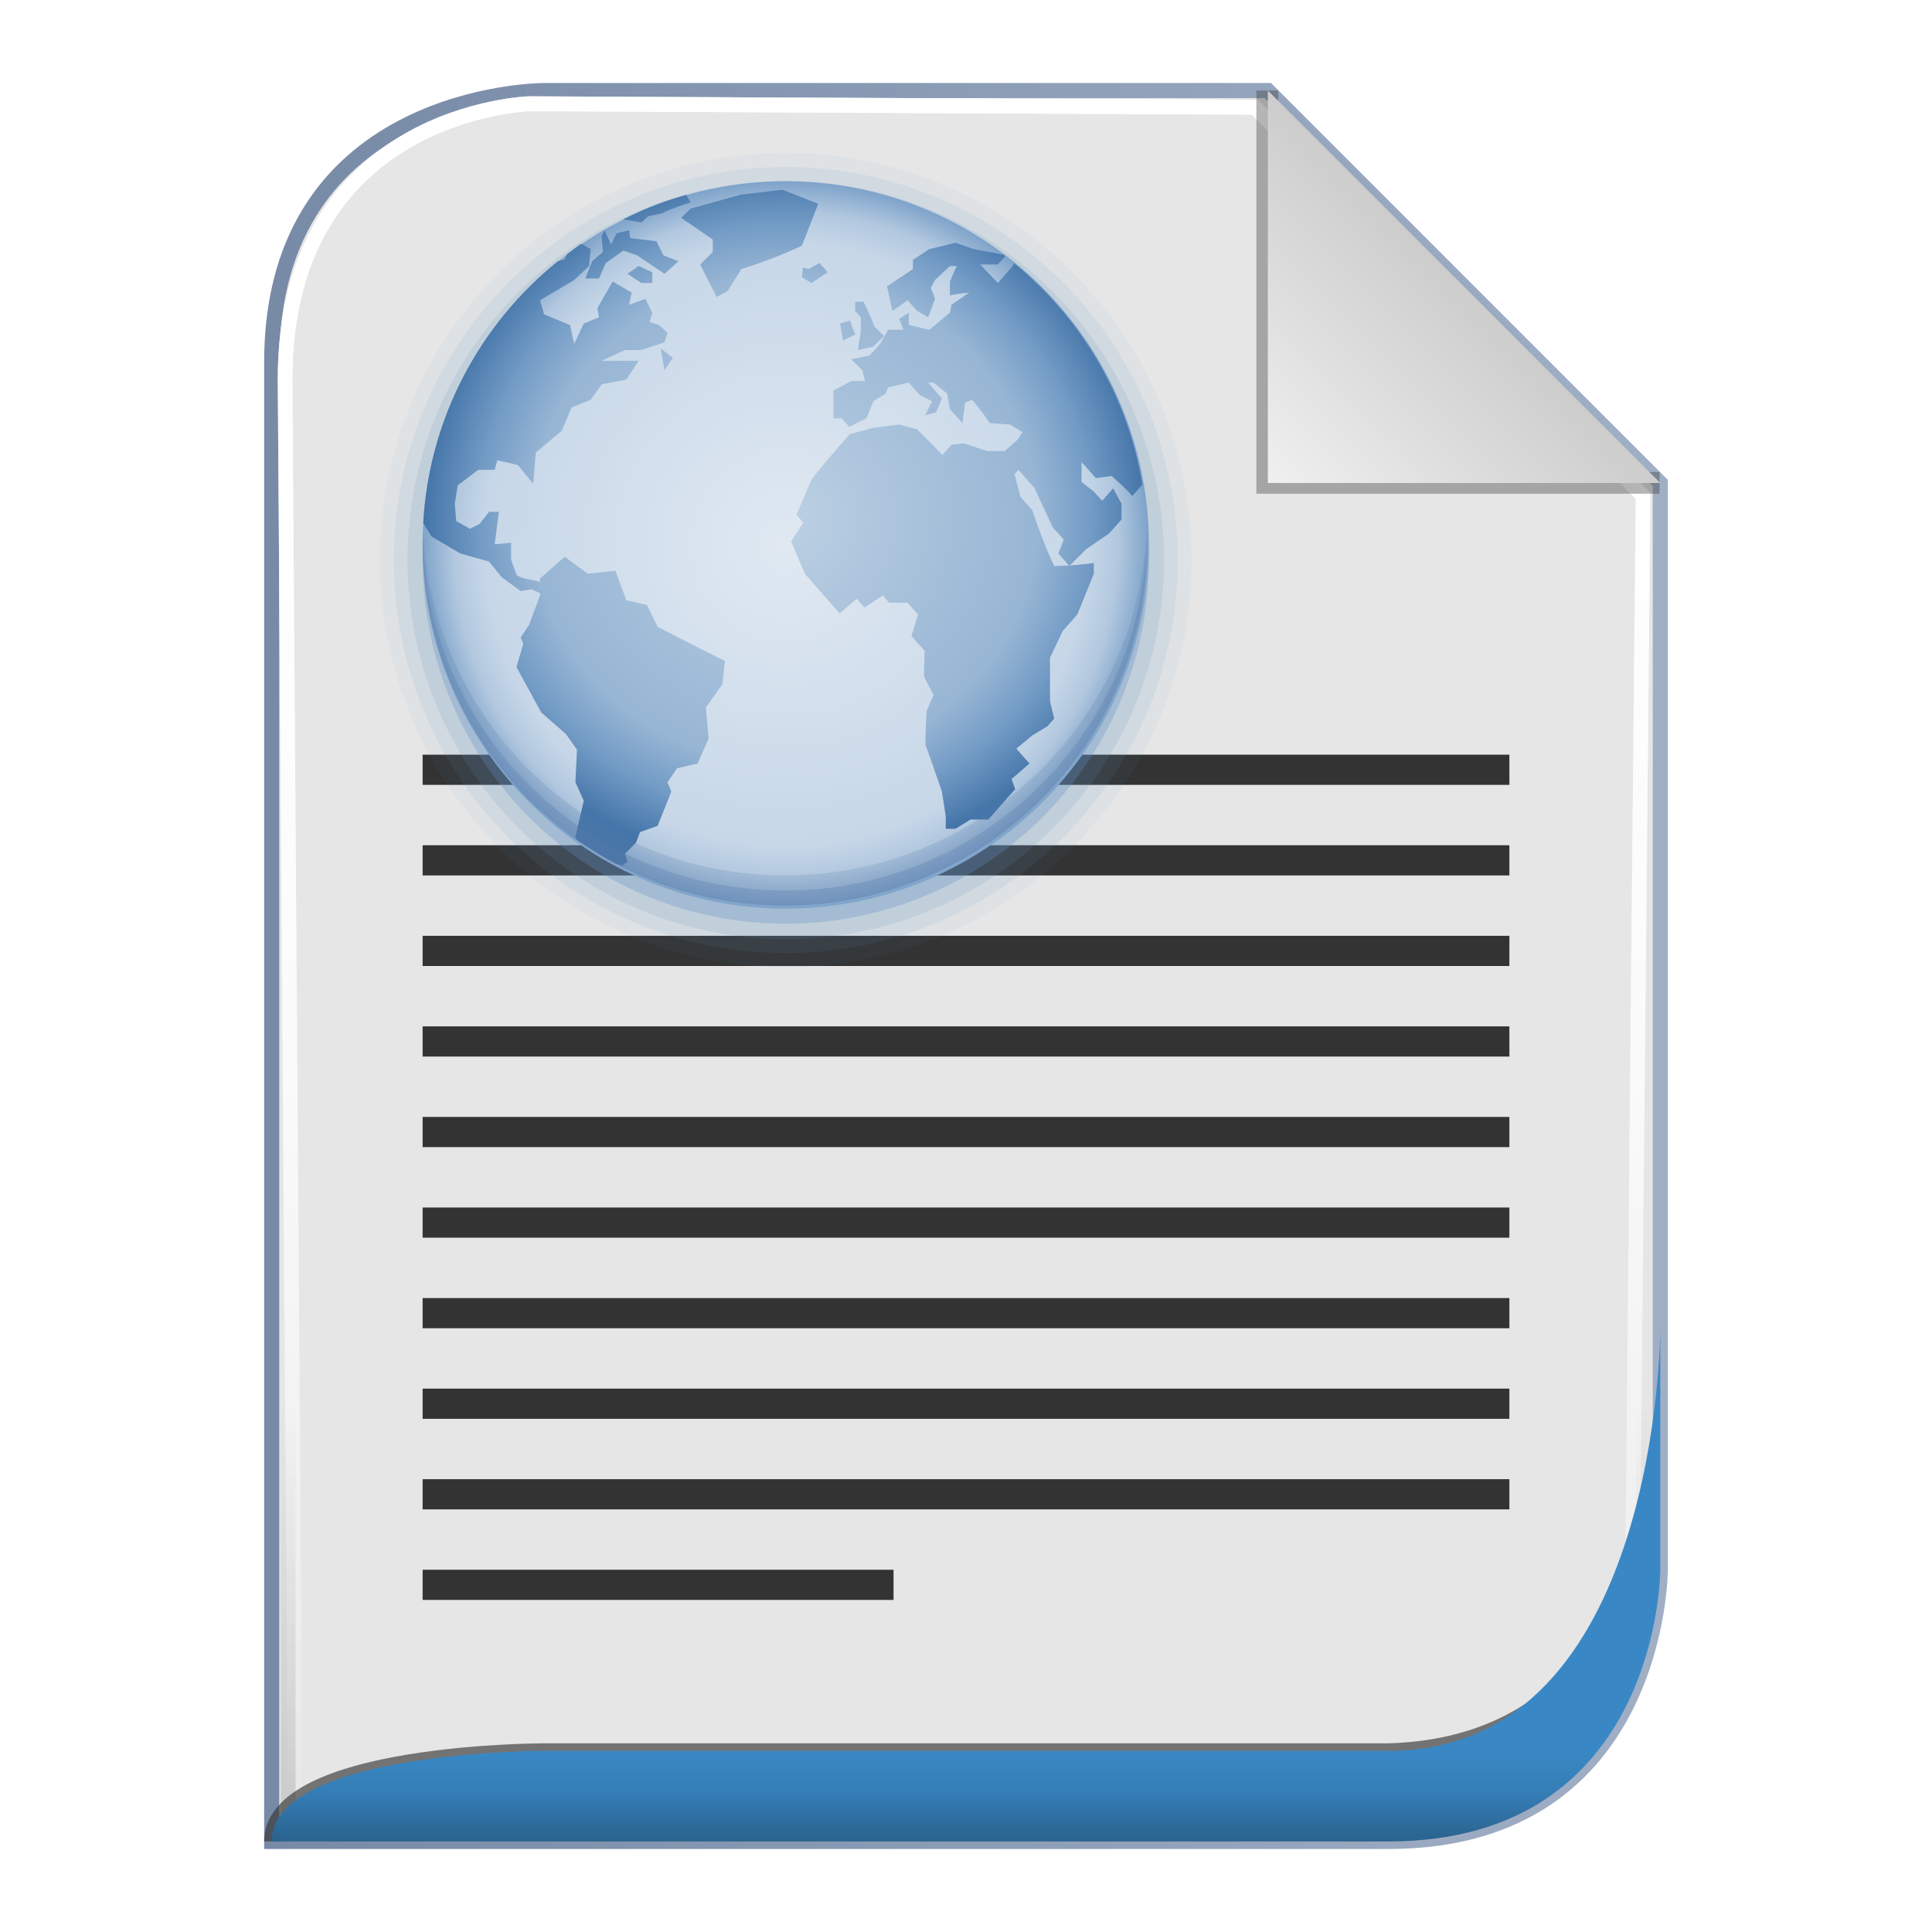 <?xml version="1.0" encoding="UTF-8" standalone="no"?>
<!-- Created with Inkscape (http://www.inkscape.org/) -->

<svg
   xmlns:svg="http://www.w3.org/2000/svg"
   xmlns="http://www.w3.org/2000/svg"
   xmlns:xlink="http://www.w3.org/1999/xlink"
   version="1.1"
   width="128"
   height="128"
   id="svg3722">
  <defs
     id="defs3724">
    <filter
       color-interpolation-filters="sRGB"
       id="filter3610">
      <feGaussianBlur
         id="feGaussianBlur3612"
         stdDeviation="1.56" />
    </filter>
    <linearGradient
       x1="18"
       y1="361"
       x2="110"
       y2="361"
       id="linearGradient3720"
       xlink:href="#linearGradient5884"
       gradientUnits="userSpaceOnUse" />
    <linearGradient
       id="linearGradient5884">
      <stop
         id="stop5886"
         style="stop-color:#778aa6;stop-opacity:1"
         offset="0" />
      <stop
         id="stop5888"
         style="stop-color:#a0afc5;stop-opacity:1"
         offset="1" />
    </linearGradient>
    <linearGradient
       x1="56.655"
       y1="5.5"
       x2="56.655"
       y2="122.51"
       id="linearGradient3805"
       xlink:href="#linearGradient3694"
       gradientUnits="userSpaceOnUse"
       gradientTransform="matrix(0.983,0,0,0.992,0.771,297.967)" />
    <linearGradient
       id="linearGradient3694">
      <stop
         id="stop3696"
         style="stop-color:#ffffff;stop-opacity:1"
         offset="0" />
      <stop
         id="stop3700"
         style="stop-color:#ffffff;stop-opacity:0.675"
         offset="0.5" />
      <stop
         id="stop3698"
         style="stop-color:#ffffff;stop-opacity:0"
         offset="1" />
    </linearGradient>
    <filter
       color-interpolation-filters="sRGB"
       id="filter3778">
      <feGaussianBlur
         id="feGaussianBlur3780"
         stdDeviation="0.518" />
    </filter>
    <linearGradient
       x1="56.655"
       y1="5.5"
       x2="56.655"
       y2="122.51"
       id="linearGradient3807"
       xlink:href="#linearGradient3694"
       gradientUnits="userSpaceOnUse"
       gradientTransform="matrix(0.983,0,0,0.992,0.771,297.967)" />
    <linearGradient
       id="linearGradient3836">
      <stop
         id="stop3838"
         style="stop-color:#ffffff;stop-opacity:1"
         offset="0" />
      <stop
         id="stop3840"
         style="stop-color:#ffffff;stop-opacity:0.675"
         offset="0.5" />
      <stop
         id="stop3842"
         style="stop-color:#ffffff;stop-opacity:0"
         offset="1" />
    </linearGradient>
    <filter
       color-interpolation-filters="sRGB"
       id="filter3702">
      <feGaussianBlur
         id="feGaussianBlur3704"
         stdDeviation="0.514" />
    </filter>
    <filter
       color-interpolation-filters="sRGB"
       id="filter3676">
      <feGaussianBlur
         id="feGaussianBlur3678"
         stdDeviation="0.36" />
    </filter>
    <linearGradient
       x1="102"
       y1="14"
       x2="92"
       y2="24"
       id="linearGradient3393"
       xlink:href="#linearGradient3649"
       gradientUnits="userSpaceOnUse"
       gradientTransform="matrix(1.444,0,0,1.444,-48.889,294.333)" />
    <linearGradient
       id="linearGradient3649">
      <stop
         id="stop3651"
         style="stop-color:#c9c9c9;stop-opacity:1"
         offset="0" />
      <stop
         id="stop3653"
         style="stop-color:#f0f0f0;stop-opacity:1"
         offset="1" />
    </linearGradient>
    <linearGradient
       x1="64"
       y1="122.5"
       x2="64"
       y2="93.86"
       id="linearGradient3811"
       xlink:href="#linearGradient3758"
       gradientUnits="userSpaceOnUse" />
    <linearGradient
       id="linearGradient3758">
      <stop
         id="stop3760"
         style="stop-color:#333333;stop-opacity:1"
         offset="0" />
      <stop
         id="stop3762"
         style="stop-color:#333333;stop-opacity:0"
         offset="1" />
    </linearGradient>
    <filter
       color-interpolation-filters="sRGB"
       id="filter3782">
      <feGaussianBlur
         id="feGaussianBlur3784"
         stdDeviation="1.041" />
    </filter>
    <filter
       color-interpolation-filters="sRGB"
       id="filter3728">
      <feGaussianBlur
         id="feGaussianBlur3730"
         stdDeviation="0.578" />
    </filter>
    <linearGradient
       x1="62"
       y1="413"
       x2="62"
       y2="419"
       id="linearGradient3388"
       xlink:href="#linearGradient3636"
       gradientUnits="userSpaceOnUse" />
    <linearGradient
       id="linearGradient3636">
      <stop
         id="stop3638"
         style="stop-color:#3988c5;stop-opacity:1"
         offset="0" />
      <stop
         id="stop3644"
         style="stop-color:#347cb4;stop-opacity:1"
         offset="0.5" />
      <stop
         id="stop3640"
         style="stop-color:#2a628d;stop-opacity:1"
         offset="1" />
    </linearGradient>
    <linearGradient
       x1="62"
       y1="413"
       x2="62"
       y2="419"
       id="linearGradient3875"
       xlink:href="#linearGradient3636"
       gradientUnits="userSpaceOnUse" />
    <radialGradient
       cx="372.905"
       cy="376.397"
       r="364.525"
       fx="372.905"
       fy="376.397"
       id="radialGradient3046"
       xlink:href="#linearGradient3870"
       gradientUnits="userSpaceOnUse"
       gradientTransform="matrix(1,0,0,0.987,0,5.047)" />
    <linearGradient
       id="linearGradient3870">
      <stop
         id="stop3872"
         style="stop-color:#e0e9f2;stop-opacity:1"
         offset="0" />
      <stop
         id="stop3902"
         style="stop-color:#c7d7e8;stop-opacity:1"
         offset="0.828" />
      <stop
         id="stop5311"
         style="stop-color:#b2c8df;stop-opacity:1"
         offset="0.914" />
      <stop
         id="stop3874"
         style="stop-color:#7ea3ca;stop-opacity:1"
         offset="1" />
    </linearGradient>
    <radialGradient
       cx="25.103"
       cy="22.635"
       r="19.19"
       fx="25.103"
       fy="22.635"
       id="radialGradient2720"
       xlink:href="#linearGradient3904"
       gradientUnits="userSpaceOnUse"
       gradientTransform="matrix(1.243,-1.228748e-8,1.1872434e-8,1.201,16.808,19.216)" />
    <linearGradient
       id="linearGradient3904">
      <stop
         id="stop3906"
         style="stop-color:#bcd0e3;stop-opacity:1"
         offset="0" />
      <stop
         id="stop3908"
         style="stop-color:#97b5d4;stop-opacity:1"
         offset="0.703" />
      <stop
         id="stop5309"
         style="stop-color:#729bc5;stop-opacity:1"
         offset="0.851" />
      <stop
         id="stop3910"
         style="stop-color:#4575a9;stop-opacity:1"
         offset="1" />
    </linearGradient>
  </defs>
  <g
     transform="translate(0,-297)"
     id="layer1">
    <g
       id="g3799">
      <path
         d="m 18,419 74,0 c 18,0 18,-18 18,-18 l 0,-72 c 0,0 -26,-26 -26,-26 l -48,0 c 0,0 -18,0 -18,18 l 0,98 z"
         id="path2832"
         style="opacity:0.9;fill:#000000;fill-opacity:1;stroke:none;filter:url(#filter3610)" />
      <path
         d="m 18,419 74,0 c 18,0 18,-18 18,-18 l 0,-72 c 0,0 -26,-26 -26,-26 l -48,0 c 0,0 -18,0 -18,18 l 0,98 z"
         id="path3627"
         style="fill:#e6e6e6;fill-opacity:1;stroke:url(#linearGradient3720)" />
      <path
         d="m 18.457,419.006 72.707,0 c 17.685,0 17.685,-17.858 17.685,-17.858 l 0.708,-71.433 c 0,0 -26.254,-25.795 -26.254,-25.795 l -49.05,-0.232 c 0,0 -16.505,0.464 -16.505,18.322 l 0.708,96.997 z"
         transform="matrix(0.98,0,0,0.998,1.493,0.794)"
         id="path3684"
         style="opacity:0.9;fill:none;stroke:url(#linearGradient3805);stroke-width:0.988;stroke-linecap:butt;stroke-linejoin:miter;stroke-miterlimit:4;stroke-opacity:1;stroke-dasharray:none;filter:url(#filter3778)" />
      <path
         d="m 18.457,419.006 72.707,0 c 17.685,0 17.685,-17.858 17.685,-17.858 l 0.708,-71.433 c 0,0 -26.254,-25.795 -26.254,-25.795 l -49.05,-0.232 c 0,0 -16.505,0.464 -16.505,18.322 l 0.708,96.997 z"
         transform="matrix(0.98,0,0,0.998,1.493,0.794)"
         id="path3766"
         style="fill:none;stroke:url(#linearGradient3807);stroke-width:0.988;stroke-linecap:butt;stroke-linejoin:miter;stroke-miterlimit:4;stroke-opacity:1;stroke-dasharray:none;filter:url(#filter3702)" />
      <path
         d="M 92,6 92,24 l 18,3e-6"
         transform="matrix(1.444,0,0,1.444,-48.889,294.333)"
         id="path3639"
         style="opacity:0.6;fill:none;stroke:#333333;stroke-width:1px;stroke-linecap:butt;stroke-linejoin:miter;stroke-opacity:1;filter:url(#filter3676)" />
      <path
         d="m 84,303 0,26 26,0 -26,-26 z"
         id="path3629"
         style="fill:url(#linearGradient3393);fill-opacity:1;stroke:none" />
      <path
         d="m 18,122 74,0 c 18,0 18,-18 18,-18 l 0,-72 C 110,32 84,6 84,6 L 36,6 C 36,6 18,6 18,24 l 0,98 z"
         transform="matrix(0.976,0,0,0.992,1.525,297.036)"
         id="path3726"
         style="opacity:0.4;fill:none;stroke:url(#linearGradient3811);stroke-width:1px;stroke-linecap:butt;stroke-linejoin:miter;stroke-opacity:1;filter:url(#filter3782)" />
      <path
         d="m 18,419 c 0,-6 18,-6 18,-6 l 56,0 c 16.38,-0.463 17.389,-17.306 17.389,-17.306"
         id="path3722"
         style="opacity:0.8;fill:none;stroke:#333333;stroke-width:1px;stroke-linecap:butt;stroke-linejoin:miter;stroke-opacity:1;filter:url(#filter3728)" />
      <path
         d="m 18,419 74,0 c 18,0 18,-18 18,-18 0,0 0,-16 0,-16 0,0 0,28 -18,28 l -56,0 c 0,0 -18,0 -18,6 z"
         id="path3822"
         style="fill:url(#linearGradient3875);fill-opacity:1;stroke:none" />
    </g>
    <g
       id="g3200">
      <rect
         width="72"
         height="2"
         x="28"
         y="365"
         id="rect3738"
         style="fill:#333333;fill-opacity:1;stroke:none;display:inline;enable-background:new" />
      <rect
         width="72"
         height="2"
         x="28"
         y="371"
         id="rect3742"
         style="fill:#333333;fill-opacity:1;stroke:none;display:inline;enable-background:new" />
      <rect
         width="72"
         height="2"
         x="28"
         y="377"
         id="rect3744"
         style="fill:#333333;fill-opacity:1;stroke:none;display:inline;enable-background:new" />
      <rect
         width="72"
         height="2"
         x="28"
         y="383"
         id="rect3748"
         style="fill:#333333;fill-opacity:1;stroke:none;display:inline;enable-background:new" />
      <rect
         width="72"
         height="2"
         x="28"
         y="389"
         id="rect3750"
         style="fill:#333333;fill-opacity:1;stroke:none;display:inline;enable-background:new" />
      <rect
         width="72"
         height="2"
         x="28"
         y="395"
         id="rect3752"
         style="fill:#333333;fill-opacity:1;stroke:none;display:inline;enable-background:new" />
      <rect
         width="31.2"
         height="2"
         x="28"
         y="401"
         id="rect3756"
         style="fill:#333333;fill-opacity:1;stroke:none;display:inline;enable-background:new" />
      <rect
         width="72"
         height="2"
         x="28"
         y="359"
         id="rect3738-2"
         style="fill:#333333;fill-opacity:1;stroke:none;display:inline;enable-background:new" />
      <rect
         width="72"
         height="2"
         x="28"
         y="353"
         id="rect3738-5"
         style="fill:#333333;fill-opacity:1;stroke:none;display:inline;enable-background:new" />
      <rect
         width="72"
         height="2"
         x="28"
         y="347"
         id="rect3738-2-1"
         style="fill:#333333;fill-opacity:1;stroke:none;display:inline;enable-background:new" />
    </g>
    <g
       transform="translate(4,285)"
       id="layer3"
       style="display:inline">
      <path
         d="m 372.906,-26.25 c -224.307,0 -407.531,180.44 -407.531,402.656 0,222.217 183.228,402.625 407.531,402.625 224.303,0 407.531,-180.408 407.531,-402.625 C 780.438,154.19 597.214,-26.25 372.906,-26.25 z"
         transform="matrix(0.066,0,0,0.067,23.448,23.884)"
         id="path3713"
         style="opacity:0.05;fill:#608ebe;fill-opacity:1;fill-rule:evenodd;stroke:none;display:inline" />
      <path
         d="m 372.906,-12.281 c -216.822,0 -393.562,174.149 -393.562,388.688 0,214.539 176.744,388.656 393.562,388.656 216.819,0 393.562,-174.118 393.562,-388.656 0,-214.538 -176.741,-388.688 -393.562,-388.688 z"
         transform="matrix(0.066,0,0,0.067,23.448,23.884)"
         id="path3705"
         style="opacity:0.1;fill:#608ebe;fill-opacity:1;fill-rule:evenodd;stroke:none;display:inline" />
      <path
         d="m 372.906,1.594 c -209.398,0 -379.688,167.894 -379.688,374.812 0,206.918 170.291,374.781 379.688,374.781 209.396,0 379.688,-167.863 379.688,-374.781 0,-206.918 -170.29,-374.812 -379.688,-374.812 z"
         transform="matrix(0.066,0,0,0.067,23.448,23.884)"
         id="path3701"
         style="opacity:0.15;fill:#608ebe;fill-opacity:1;fill-rule:evenodd;stroke:none;display:inline" />
      <path
         d="m 737.43,376.397 a 364.525,359.637 0 1 1 -729.05,0 364.525,359.637 0 1 1 729.05,0 z"
         transform="matrix(0.066,0,0,0.067,23.448,23.884)"
         id="path3695"
         style="opacity:0.3;fill:#608ebe;fill-opacity:1;fill-rule:evenodd;stroke:none;display:inline" />
      <path
         d="m 737.43,376.397 a 364.525,359.637 0 1 1 -729.05,0 364.525,359.637 0 1 1 729.05,0 z"
         transform="matrix(0.066,0,0,0.067,23.448,22.884)"
         id="path5993"
         style="fill:url(#radialGradient3046);fill-opacity:1;fill-rule:evenodd;stroke:none;display:inline" />
      <path
         d="m 47.842,24.572 -2.724,0.316 -3.355,0.928 -0.632,0.612 2.092,1.441 0,0.829 -0.829,0.829 1.086,2.151 0.73,-0.395 0.908,-1.461 c 1.403,-0.435 2.673,-0.921 4.007,-1.539 l 1.086,-2.783 -2.368,-0.928 z m -6.375,0.336 c -0.6,0.17 -1.196,0.358 -1.776,0.572 l -0.02,0.02 c -0.011,0.004 -0.028,-0.004 -0.04,0 -0.801,0.298 -1.571,0.648 -2.329,1.026 l 1.184,0.217 0.454,-0.414 0.908,-0.197 c 0.622,-0.303 1.254,-0.516 1.914,-0.73 l -0.296,-0.493 z m -5.428,2.349 -0.178,0.414 0.079,1.026 -0.711,0.612 -0.454,1.145 0.908,0 0.454,-1.026 c 0.392,-0.278 0.766,-0.562 1.164,-0.829 l 0.908,0.316 c 0.605,0.412 1.21,0.812 1.816,1.224 l 0.928,-0.829 -1.007,-0.395 -0.454,-0.928 -1.737,-0.217 -0.079,-0.513 -0.829,0.197 -0.355,0.73 -0.454,-0.928 z m 23.27,0.829 -1.737,0.414 -1.086,0.711 0,0.612 -1.717,1.145 0.355,1.638 1.007,-0.711 0.632,0.711 0.73,0.414 0.454,-1.224 -0.276,-0.73 0.276,-0.513 0.987,-0.928 0.454,0 -0.454,1.026 0,0.928 c 0.417,-0.114 0.856,-0.144 1.283,-0.197 l -1.184,0.809 -0.099,0.533 -1.362,1.125 -1.362,-0.316 0,-0.809 -0.632,0.395 0.276,0.73 -1.007,0 -0.533,0.928 -0.691,0.77 -1.224,0.257 0.73,0.73 0.178,0.711 -0.908,0 -1.184,0.632 0,1.836 0.553,0 0.493,0.572 1.145,-0.572 0.454,-1.125 0.809,-0.513 0.178,-0.414 1.362,-0.316 0.73,0.829 0.809,0.414 -0.454,0.928 0.73,-0.197 0.375,-0.928 -0.908,-1.046 0.355,0 0.908,0.73 0.178,1.026 0.829,0.928 0.178,-1.342 0.454,-0.197 c 0.449,0.467 0.806,1.014 1.184,1.539 l 1.362,0.099 0.809,0.513 -0.355,0.513 -0.829,0.73 -1.164,0 -1.559,-0.513 -0.809,0.099 -0.592,0.671 -1.678,-1.697 -1.184,-0.316 -1.717,0.217 -1.559,0.414 c -0.866,0.984 -1.706,1.958 -2.526,2.98 l -1.007,2.368 0.454,0.513 -0.809,1.243 0.908,2.151 c 0.772,0.875 1.538,1.749 2.309,2.625 l 1.125,-0.967 0.513,0.572 1.224,-0.789 0.414,0.474 1.224,0 0.691,0.789 -0.434,1.421 0.868,0.987 -0.04,1.697 0.632,1.224 -0.454,1.046 c -0.045,0.758 -0.079,1.492 -0.079,2.25 0.372,1.027 0.734,2.064 1.086,3.099 l 0.257,1.638 0,0.829 0.651,0 0.987,-0.612 1.184,0 1.776,-2.013 -0.237,-0.671 1.184,-1.026 -0.868,-0.987 1.046,-0.868 1.007,-0.612 0.454,-0.513 -0.276,-1.145 c 0,-0.961 0,-1.921 0,-2.882 l 0.829,-1.757 0.987,-1.125 1.086,-2.684 0,-0.711 c -0.539,0.068 -1.052,0.12 -1.579,0.158 l -0.04,0.039 -0.04,-0.039 c -0.319,0.022 -0.639,0.039 -0.967,0.039 -0.578,-1.218 -1.02,-2.437 -1.461,-3.711 l -0.77,-0.868 -0.395,-1.5 0.257,-0.296 1.046,1.184 1.224,2.625 0.73,0.809 -0.355,0.928 0.691,0.789 c 0.026,-0.002 0.053,0.002 0.079,0 l 1.086,-1.086 1.5,-1.026 0.829,-0.928 0,-1.046 c -0.182,-0.343 -0.37,-0.683 -0.553,-1.026 l -0.73,0.829 -0.553,-0.612 -0.809,-0.632 0,-1.322 0.947,1.066 1.046,-0.138 c 0.476,0.433 0.945,0.83 1.362,1.322 l 0.671,-0.75 c -0.96,-5.882 -4.071,-11.042 -8.487,-14.664 l -0.178,0.276 -0.908,1.026 -1.164,-1.224 1.164,0 0.493,-0.553 c -0.041,-0.031 -0.077,-0.068 -0.118,-0.099 l -1.993,-0.375 -1.184,-0.414 z m -24.829,0.079 c -0.321,0.219 -0.618,0.457 -0.928,0.691 l -0.138,0.355 c 0,0 -0.249,0.042 -0.434,0.079 -5.139,4.132 -8.545,10.345 -8.941,17.349 0.247,0.424 0.553,0.908 0.553,0.908 l 1.914,1.125 1.895,0.533 0.829,1.026 1.263,0.928 0.73,-0.118 0.553,0.257 0,0.158 -0.73,1.954 -0.553,0.829 0.178,0.414 -0.454,1.539 1.638,3 1.638,1.441 0.73,1.026 -0.099,2.171 0.553,1.224 -0.553,2.368 c 0,0 -0.013,0.017 0.02,0.158 0.763,0.541 1.562,1.049 2.388,1.5 0.013,0.007 0.026,0.013 0.04,0.02 0.035,0.017 0.085,0.044 0.118,0.059 0.293,0.133 0.507,0.211 0.553,0.178 0.18,-0.137 0.336,-0.257 0.336,-0.257 l -0.178,-0.513 0.73,-0.73 0.276,-0.711 1.164,-0.414 0.908,-2.27 -0.257,-0.612 0.632,-0.928 1.362,-0.316 0.73,-1.658 -0.178,-2.053 1.086,-1.539 0.178,-1.539 c -1.491,-0.741 -2.981,-1.507 -4.461,-2.27 l -0.711,-1.441 -1.362,-0.316 -0.73,-1.954 -1.816,0.197 -1.539,-1.125 -1.638,1.441 0,0.217 c -0.495,-0.143 -1.099,-0.163 -1.539,-0.434 l -0.375,-1.026 0,-1.125 -1.086,0.099 c 0.091,-0.721 0.185,-1.43 0.276,-2.151 l -0.651,0 -0.632,0.809 -0.632,0.316 -0.908,-0.513 -0.099,-1.145 0.197,-1.224 1.362,-1.026 1.086,0 0.178,-0.632 1.362,0.316 1.007,1.243 0.178,-2.072 1.717,-1.441 0.651,-1.539 1.263,-0.513 0.73,-1.026 1.638,-0.316 0.809,-1.243 c -0.818,-10e-7 -1.63,0 -2.447,0 l 1.539,-0.711 1.086,0 1.539,-0.513 0.197,-0.632 -0.553,-0.513 -0.632,-0.197 0.178,-0.612 -0.454,-0.928 -1.086,0.395 0.178,-0.809 -1.263,-0.73 -1.007,1.757 0.099,0.612 -1.007,0.414 -0.632,1.342 -0.276,-1.243 -1.717,-0.711 -0.276,-0.928 2.27,-1.342 0.987,-0.928 0.099,-1.125 -0.553,-0.316 -0.099,-0.02 z m 15.809,1.263 -0.711,0.395 -0.375,-0.099 -0.079,0.632 0.632,0.395 1.086,-0.711 -0.553,-0.612 z m -11.98,0.197 -0.73,0.513 0.908,0.612 0.73,0 0,-0.711 -0.908,-0.414 z m 14.349,2.368 0,0.612 0.375,0.414 0,0.928 -0.197,1.243 1.007,-0.217 0.73,-0.711 -0.632,-0.612 c -0.214,-0.57 -0.463,-1.111 -0.73,-1.658 l -0.553,0 z m -0.355,1.243 -0.651,0.197 0.197,1.125 0.809,-0.395 -0.355,-0.928 z m -12.533,1.855 0.257,1.441 0.553,-0.829 -0.809,-0.612 z"
         id="path4144"
         style="fill:url(#radialGradient2720);fill-opacity:1;fill-rule:nonzero;stroke-miterlimit:4;display:inline" />
      <path
         d="M 24.031,47.25 C 24.023,47.503 24,47.745 24,48 24,61.254 34.745,72 48,72 61.255,72 72,61.254 72,48 72,47.745 71.977,47.503 71.969,47.25 71.326,59.93 60.841,70 48,70 35.159,70 24.674,59.93 24.031,47.25 z"
         id="path2920"
         style="opacity:0.2;fill:#5778a8;fill-opacity:1;fill-rule:evenodd;stroke:none;display:inline" />
      <path
         d="m 24,47.5 c -0.004,0.169 0,0.33 0,0.5 0,13.254 10.745,24 24,24 13.255,0 24,-10.746 24,-24 0,-0.17 0.004,-0.331 0,-0.5 -0.264,13.025 -10.911,23.5 -24,23.5 -13.089,0 -23.736,-10.475 -24,-23.5 z"
         id="path3945"
         style="opacity:0.3;fill:#5778a8;fill-opacity:1;fill-rule:evenodd;stroke:none;display:inline" />
    </g>
  </g>
</svg>
